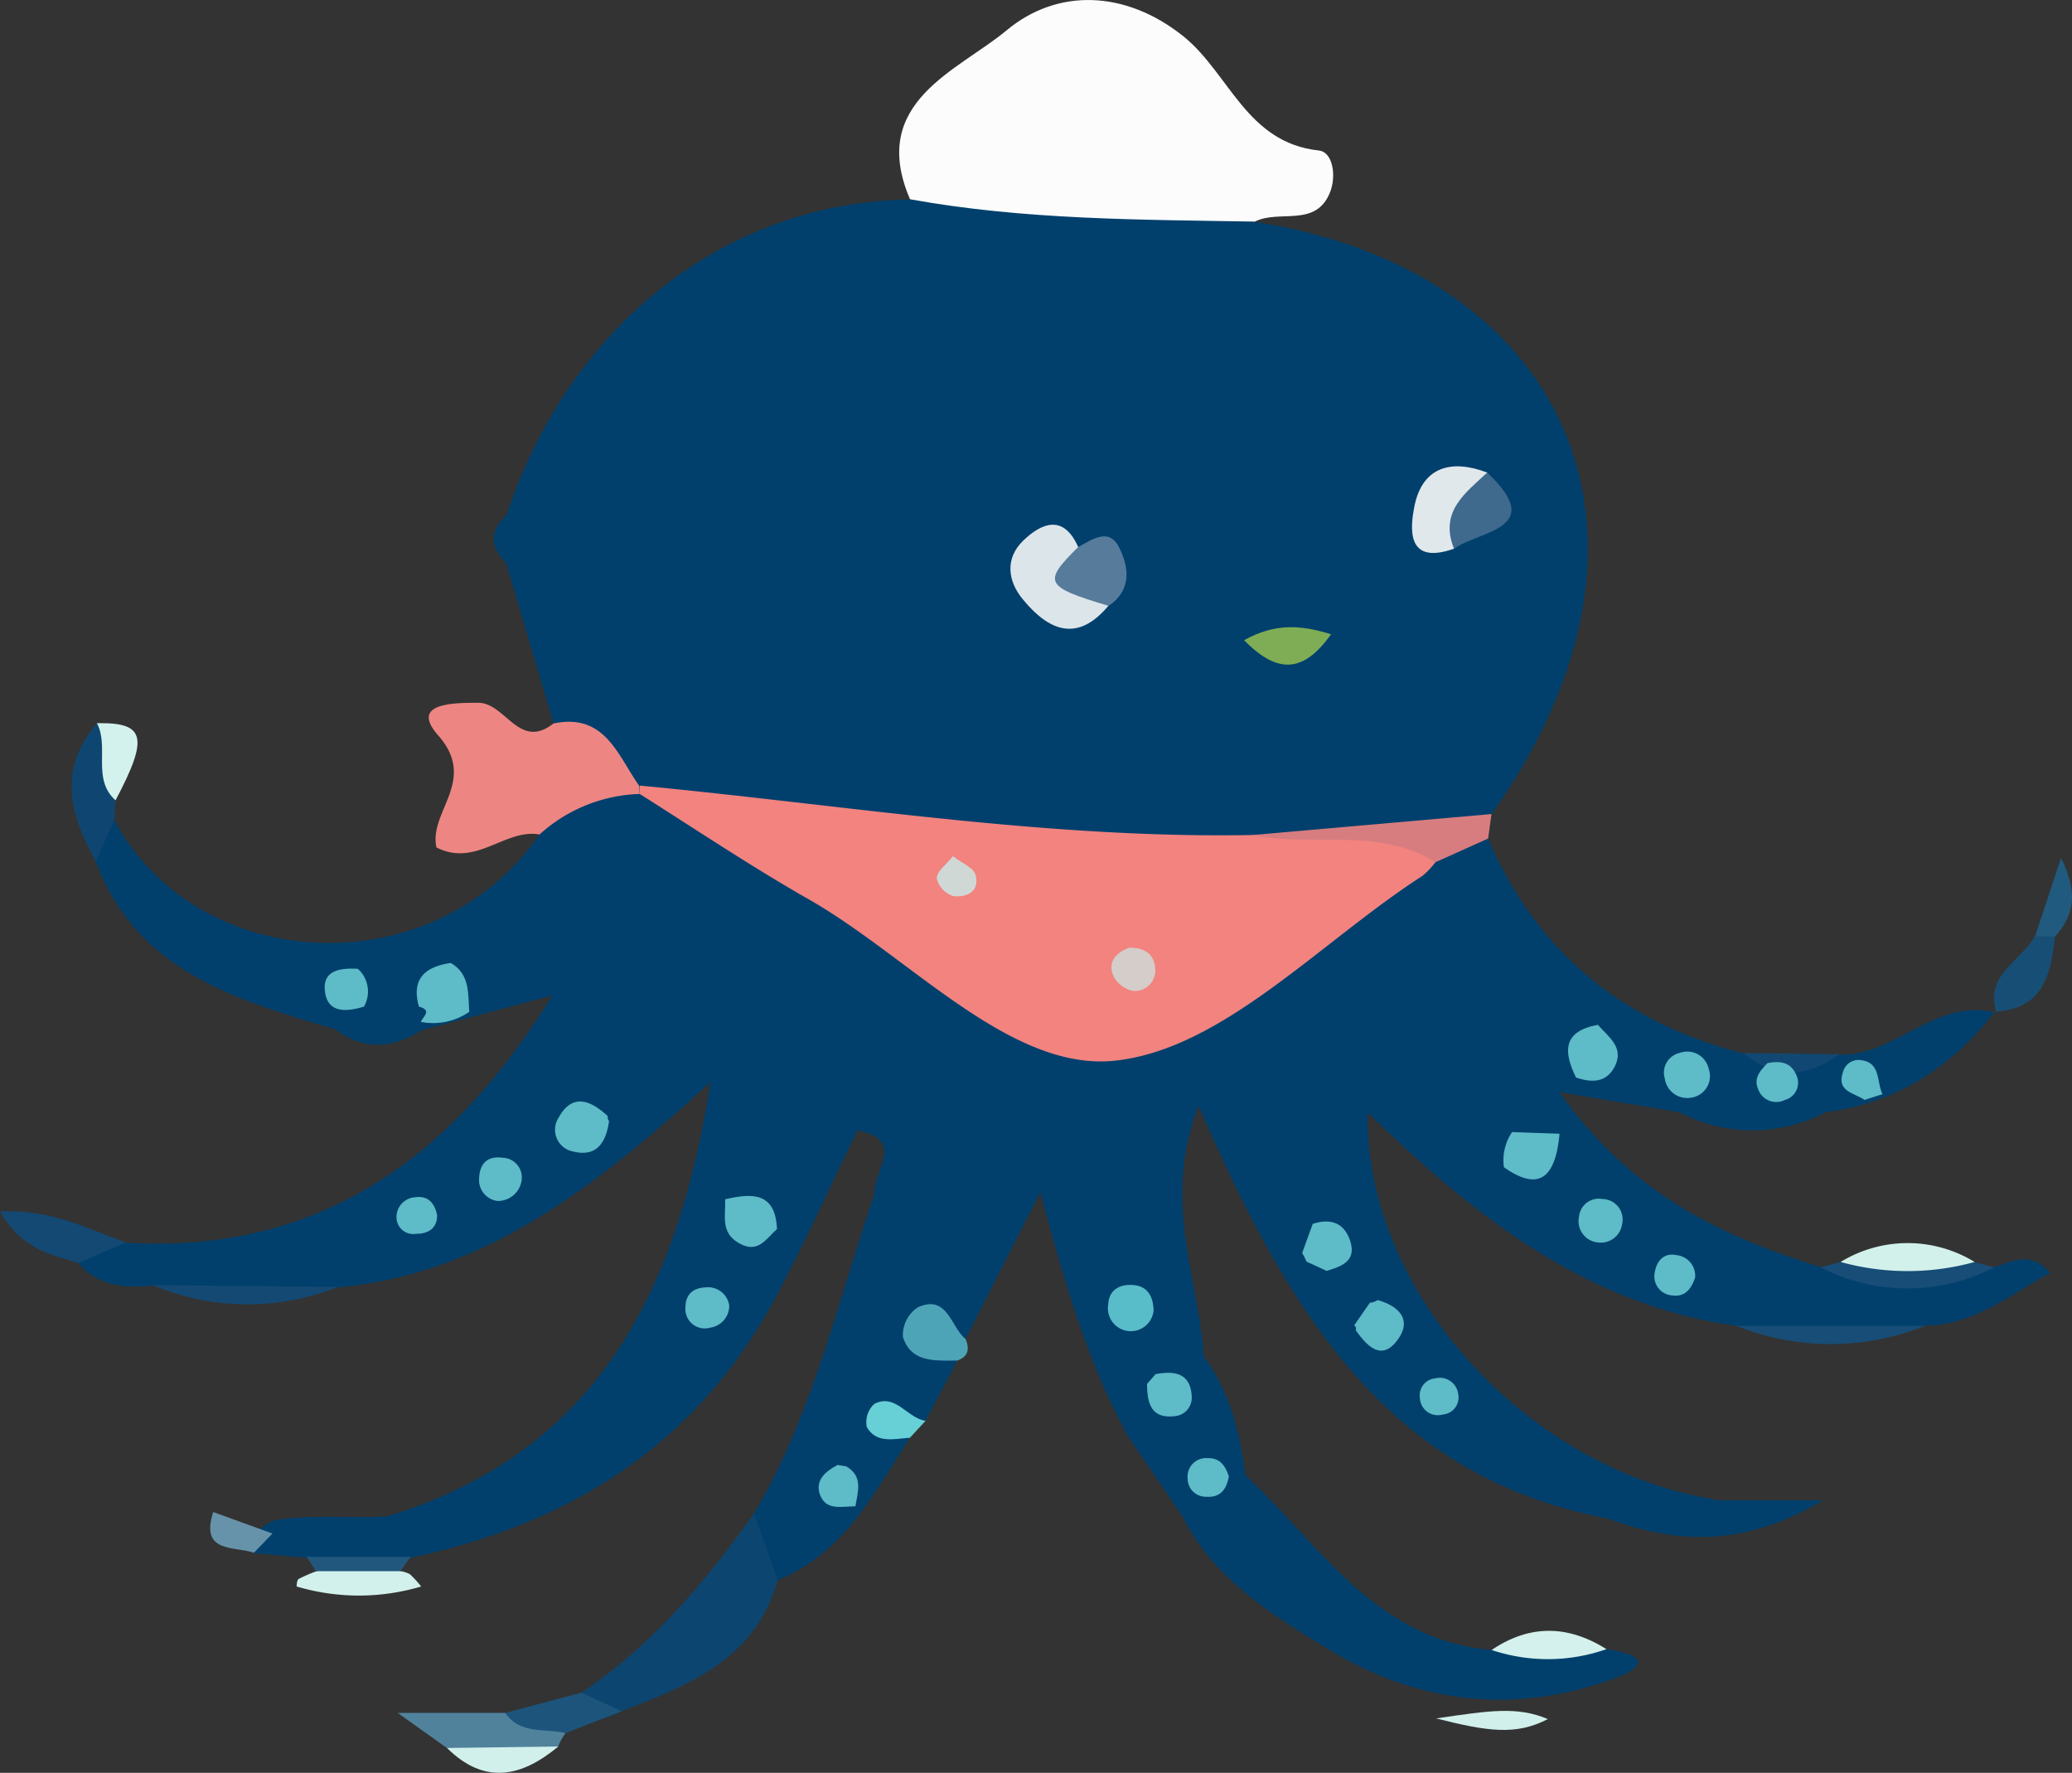 <svg xmlns="http://www.w3.org/2000/svg" viewBox="0 0 223.5 191.21"><rect x="0" y="0" width="223.5" height="191.21" fill="#333333" stroke="none"/><defs><style>.cls-1{fill:#01406d;}.cls-2{fill:#fcfcfd;}.cls-3{fill:#ed8683;}.cls-4{fill:#0c4570;}.cls-5{fill:#d87d7f;}.cls-6{fill:#50829c;}.cls-7{fill:#d4f2ed;}.cls-8{fill:#174d76;}.cls-9{fill:#134973;}.cls-10{fill:#d3f1ec;}.cls-11{fill:#0f4671;}.cls-12{fill:#d1f0ec;}.cls-13{fill:#4ea4b7;}.cls-14{fill:#d2f1eb;}.cls-15{fill:#66d0d6;}.cls-16{fill:#1d547b;}.cls-17{fill:#d1f0eb;}.cls-18{fill:#174e75;}.cls-19{fill:#d4f1ed;}.cls-20{fill:#22577d;}.cls-21{fill:#6693a9;}.cls-22{fill:#114873;}.cls-23{fill:#205a7f;}.cls-24{fill:#f2837f;}.cls-25{fill:#577c9b;}.cls-26{fill:#dce5ea;}.cls-27{fill:#e0e8ec;}.cls-28{fill:#3f698d;}.cls-29{fill:#7fad55;}.cls-30{fill:#59bcc9;}.cls-31{fill:#d4cdca;}.cls-32{fill:#cfd8d5;}.cls-33{fill:#5ebbc8;}</style></defs><g id="Layer_2" data-name="Layer 2"><g id="Layer_1-2" data-name="Layer 1"><path class="cls-1" d="M59.7,78q-2.55-8.66-5.11-17.29c-1.78-1.75-1.8-3.48.06-5.19,6.8-20.51,23.7-33.74,43.51-34,12.67-3.43,25.21-4.71,37.2,2.41,33,5.07,47.29,33.22,25.52,63.9-3.66,4.92-9.06,3.41-13.92,3.62-3.74.17-7.21,1.47-10.83,2.11-21.94.93-43.55-1.65-64.94-6.4C65.81,86.06,62.1,82.85,59.7,78Z"/><path class="cls-1" d="M187.31,143c-16.18-2.24-28.25-11.81-39.78-23-.32,19.57,17.61,38.91,38.18,41.84-3.45,5.55-8.25,2.08-12.56,1.88-24-4.6-34.46-23-43.86-44.43-4,10.14,0,18.57.56,27,.44,5.84-2.39,8.63-8.12,8.72-4.36-7.92-6.88-16.54-9.51-26.44l-8.08,15.86c-.89.54-1.86,1-.88,2.3l-3.43,6.51c-.91.28-2.06.35-1.68,1.82-3.86,6-7.12,12.47-14.27,15.37-3.27-1.56-4.17-3.94-2.54-7.22,6.38-10.72,9-22.82,13-34.47-.19-2.38,3.45-5.81-1.85-6.81-3,6.11-5.75,12.34-9,18.32C75,155.92,61.38,164.39,44.33,168a10,10,0,0,1-11.27,0l-5.59-.48c-.59-1.92.57-2.82,2.05-3.53,4.06-.69,8.17-.21,12.26-.45,21.87-6.69,31.14-23.06,34.86-46.83-12.7,11.61-24.53,20.69-40.18,22.14a51,51,0,0,1-20-.19c-3,.3-5.83.07-8-2.4.14-4.3,3-2.46,5.09-2.23,20.74,1.23,35.19-9,46-26.65l-14.12,3.75c-3.1,2-6.18,2.18-9.24-.1-10.63-3.17-21.39-6.18-25.87-18.12-1-2.24-1.84-4.42,2-4.45C21.5,105.41,47,106.27,58.2,90c1.29-5.72,5.22-6,9.87-4.81,15.63,4.07,28.31,14,42.07,21.69,7.25,4,12.9,4.47,19.75-.44,7.54-5.41,15.33-10.54,23.38-15.24a15.26,15.26,0,0,1,7.25-.72c5.31,12.29,14.62,19.83,27.49,23.13a14,14,0,0,0,10.38.14c6.1.18,10.45-6.26,17-4.49l-.21-.15c-4.67,6-10.61,9.88-18.27,10.85a16.84,16.84,0,0,1-15.76,0l-12.94-2.17c7.85,11.11,17.61,15.58,28.19,18.88,6.25-.19,12.49-.23,18.74,0,1.92-.61,3.87-1.83,6,.61-4.37,2.42-8.21,5.62-13.48,5.7A59.62,59.62,0,0,1,187.31,143Z"/><path class="cls-2" d="M135.36,23.9c-12.44-.21-24.9-.18-37.2-2.41C93.64,11,103.34,7.64,108.58,3.27c5.44-4.54,12.81-4.38,19.1.67,4.93,4,6.79,11.46,14.57,12.29,1.54.16,1.91,2.77,1.22,4.5C141.94,24.6,138,22.56,135.36,23.9Z"/><path class="cls-1" d="M134.33,159.11c8,7.42,14,17.79,26.57,18.85a21.74,21.74,0,0,1,12.38-.09c3.33.48,5.36,1.54.64,3.24-10.7,3.84-21.06,2.63-30.71-3.28-6.1-3.73-12.28-7.52-15.66-14.29C128.79,160.5,130,157.49,134.33,159.11Z"/><path class="cls-3" d="M69,85.63A16.86,16.86,0,0,0,58.2,90c-3.75-.65-6.84,3.58-11.12,1.4-.87-3.86,4.49-7.22.18-12.09-3.09-3.5,1.65-3.51,4.34-3.51,2.93,0,4.4,5.16,8.1,2.23,5.56-1.16,6.93,3.44,9.25,6.73Z"/><path class="cls-4" d="M81.34,163.22l2.54,7.22c-2.39,8.53-9.58,11.34-16.8,14.11-2.26,1.09-4.33,1.81-4.33-2C70.34,177.45,76.11,170.6,81.34,163.22Z"/><path class="cls-1" d="M134.33,159.11l-6.78,4.43L121.73,155l8.12-8.72C132.65,150.11,133.78,154.51,134.33,159.11Z"/><path class="cls-5" d="M160.52,90.44,154.83,93c-6.83.71-13.94,3.33-19.73-2.94l25.78-2.26Z"/><path class="cls-1" d="M173.15,163.7c4.12-1.09,8.78,1.42,12.56-1.88h10.91C188,167,180.65,166.48,173.15,163.7Z"/><path class="cls-6" d="M61,186.93a5.93,5.93,0,0,0-.79,1.44c-4,2.12-8,1.88-12,.16l-5.32-3.79H54.53C56.36,186.47,59.54,184.2,61,186.93Z"/><path class="cls-7" d="M10.46,78c5.22-.1,5.61,1.51,2,8.32C7.09,84.68,9.6,81.13,10.46,78Z"/><path class="cls-8" d="M215.11,136.69a20.45,20.45,0,0,1-18.74,0l2.14-.57a30.48,30.48,0,0,1,14.46,0Z"/><path class="cls-9" d="M16.46,138.61l20,.19A26.34,26.34,0,0,1,16.46,138.61Z"/><path class="cls-8" d="M187.31,143l20.33,0A27.27,27.27,0,0,1,187.31,143Z"/><path class="cls-10" d="M43.22,169.46a3,3,0,0,1,1,.33,11.62,11.62,0,0,1,1.21,1.32,23.52,23.52,0,0,1-13.43,0s0-.71.23-.82a15.52,15.52,0,0,1,1.87-.81A13.71,13.71,0,0,1,43.22,169.46Z"/><path class="cls-11" d="M10.46,78c1.36,2.6-.58,6,2,8.32-.05.7-.09,1.41-.13,2.11-.67,1.49-1.35,3-2,4.45C7.5,87.88,6.23,82.91,10.46,78Z"/><path class="cls-12" d="M48.22,188.53l12-.16C56.28,191.65,52.28,192.56,48.22,188.53Z"/><path class="cls-13" d="M103.26,146.74c-2.35,0-5,.27-5.87-2.58A3.64,3.64,0,0,1,99,141c3.21-1.44,3.53,2.1,5.16,3.43C104.6,145.5,104.45,146.32,103.26,146.74Z"/><path class="cls-9" d="M13.56,134l-5.09,2.23c-2.9-.93-6.07-1.37-8.47-5.56C5.4,130.37,9.42,132.51,13.56,134Z"/><path class="cls-14" d="M213,136.11a27.09,27.09,0,0,1-14.46,0A13.85,13.85,0,0,1,213,136.11Z"/><path class="cls-15" d="M98.15,155.07c-1.69.11-3.62.66-4.65-1.16a2.65,2.65,0,0,1,.81-2.49c2.29-1.18,3.55,1.54,5.53,1.82Z"/><path class="cls-16" d="M61,186.93c-2.22-.56-4.89.19-6.5-2.19l8.22-2.18,4.33,2Z"/><path class="cls-17" d="M154.91,185.34c5.79-.85,8.74-1.32,12.05.07C163.51,187.21,160.41,186.73,154.91,185.34Z"/><path class="cls-18" d="M221.67,101c-.44,4.1-1.28,7.87-6.52,8.11l.21.15c-1.35-4.14,2.66-5.59,4.15-8.31C220.25,100.09,221,100.07,221.67,101Z"/><path class="cls-19" d="M173.28,177.87a19.09,19.09,0,0,1-12.38.09C165,175.18,169.14,175.26,173.28,177.87Z"/><path class="cls-20" d="M43.22,169.46l-9.16,0c-.31-.53-.64-1.05-1-1.55l11.27,0A14.64,14.64,0,0,0,43.22,169.46Z"/><path class="cls-21" d="M23,163.08l6.39,2.32-2,2.07C25.27,166.74,21.55,167.55,23,163.08Z"/><path class="cls-22" d="M198.39,113.71c-3.49,2.59-7,2.63-10.38-.14Z"/><path class="cls-23" d="M221.67,101l-2.16,0c.82-2.46,1.63-4.92,2.81-8.48C224.15,96.26,223.78,98.68,221.67,101Z"/><path class="cls-24" d="M135.1,90.06c6.52,1.35,13.59-.92,19.73,2.94a8.52,8.52,0,0,1-1.4,1.47c-11,7.09-21.46,18.63-33.08,19.92-11.26,1.25-22-11-33-17.33C81.06,93.49,75.07,89.46,69,85.63l0-.9C91,86.81,112.88,90.47,135.1,90.06Z"/><path class="cls-25" d="M116.3,59c1.48-.8,3.3-2.13,4.39,0s1.44,4.64-1.13,6.36c-4,2.2-6.52.07-7.4-3.43C111.48,59.22,113.21,57.6,116.3,59Z"/><path class="cls-26" d="M116.3,59c-3.86,3.81-3.62,4.28,3.26,6.34-3.35,4-6.42,2.69-9.18-.64-1.7-2-2-4.48,0-6.4S114.73,55.44,116.3,59Z"/><path class="cls-27" d="M156.84,59.18c-5.05,1.78-4.8-2-4.25-4.68.88-4.17,4-5,7.83-3.53C162.2,55,158.21,56.53,156.84,59.18Z"/><path class="cls-28" d="M156.84,59.18c-1.61-4,1.22-6,3.58-8.21C166.88,57.05,159.72,57.18,156.84,59.18Z"/><path class="cls-29" d="M134.2,69.05c3.31-1.85,6.12-1.66,9.38-.64C140.65,72.51,137.87,72.8,134.2,69.05Z"/><path class="cls-30" d="M124.43,141.39a2.47,2.47,0,1,1-4.89-.69c.08-1.69,1.36-2.22,2.74-2.1C123.83,138.73,124.42,139.91,124.43,141.39Z"/><path class="cls-31" d="M121.8,102.21c1.5,0,2.65.56,2.79,2.11a2.21,2.21,0,0,1-2.34,2.56,3.05,3.05,0,0,1-2.16-1.64C119.46,103.76,120.37,102.75,121.8,102.21Z"/><path class="cls-32" d="M102.8,92.34c1,.79,2.21,1.24,2.42,2,.52,1.83-1,2.48-2.37,2.31a2.66,2.66,0,0,1-1.8-1.88C101,94,102.05,93.29,102.8,92.34Z"/><path class="cls-33" d="M45.39,110.21c.28-.59,1.24-1.26-.2-1.64-.86-3,.68-4.31,3.43-4.71,2.1,1.22,1.85,3.31,2,5.27A6.85,6.85,0,0,1,45.39,110.21Z"/><path class="cls-33" d="M201.12,118.63c-1.08-.77-3.06-.87-2.32-3a1.72,1.72,0,0,1,1.82-1.3c2.31.2,1.77,2.36,2.44,3.68Z"/><path class="cls-33" d="M83.81,132.57c-1.17,1-2,2.69-4.07,1.53s-1.45-3-1.52-4.75C81.09,128.68,83.65,128.54,83.81,132.57Z"/><path class="cls-33" d="M65.7,120.9c-.32,2.27-1.29,3.95-3.91,3.29a2.39,2.39,0,0,1-1.55-3.62c1.49-2.73,3.47-1.9,5.32-.19A.59.59,0,0,0,65.7,120.9Z"/><path class="cls-33" d="M163.1,122.1l5.12.18c-.5,5.59-2.83,5.84-6,3.61A5.45,5.45,0,0,1,163.1,122.1Z"/><path class="cls-33" d="M124.65,148.21c2-.38,3.78-.16,3.9,2.43a2,2,0,0,1-1.82,2.1c-2.57.31-3-1.42-3-3.48Z"/><path class="cls-33" d="M90.35,158c.31.06.61.11.92.15,1.87,1.07,1.26,2.73,1,4.31l0,0c-1.45,0-3.22.54-3.85-1.33C87.93,159.56,89.11,158.67,90.35,158Z"/><path class="cls-33" d="M132.55,159.23c-.29,1.65-1.1,2.31-2.5,2.2a1.94,1.94,0,0,1-1.94-1.92,2,2,0,0,1,2.16-2.24C131.7,157.22,132.23,158.27,132.55,159.23Z"/><path class="cls-33" d="M38.6,104.49a3.29,3.29,0,0,1,.66,4.08c-1.92.58-4,.74-4.22-1.77C34.83,104.59,36.83,104.39,38.6,104.49Z"/><path class="cls-33" d="M78.66,140.8a2.39,2.39,0,0,1-2.09,2.4A2.08,2.08,0,0,1,73.94,141c0-1.43.87-2.11,2.21-2.15A2.3,2.3,0,0,1,78.66,140.8Z"/><path class="cls-33" d="M53.68,129.53a2.27,2.27,0,0,1-2-2.45c.06-1.57.89-2.44,2.52-2.21a2.12,2.12,0,0,1,2.08,2.29A2.58,2.58,0,0,1,53.68,129.53Z"/><path class="cls-33" d="M47.15,131.07c0,1.46-1,2-2.25,2a1.81,1.81,0,0,1-2.12-1.58,2.14,2.14,0,0,1,2-2.36C46.18,128.93,46.89,129.76,47.15,131.07Z"/><path class="cls-33" d="M172.33,134a2.3,2.3,0,0,1-2-2.8,2.13,2.13,0,0,1,2.5-1.88,2.21,2.21,0,0,1,2.13,2.76A2.31,2.31,0,0,1,172.33,134Z"/><path class="cls-33" d="M182.85,137.78c-.39,1.18-1.06,2.13-2.44,1.94a2.06,2.06,0,0,1-1.93-2.41c.17-1.21.92-2.23,2.34-1.94A2.24,2.24,0,0,1,182.85,137.78Z"/><path class="cls-33" d="M147.76,140.51a2,2,0,0,0,.85-.29c2.26.64,3.72,2.09,2.18,4.24-1.73,2.42-3.31.76-4.56-1a.4.4,0,0,0-.16-.51Z"/><path class="cls-33" d="M157.3,150.41a1.84,1.84,0,0,1-1.67,2.15,1.93,1.93,0,0,1-2.47-1.8,1.84,1.84,0,0,1,1.67-2.1A2,2,0,0,1,157.3,150.41Z"/><path class="cls-33" d="M182.57,118.36a2.45,2.45,0,0,1-3-2.06,2.18,2.18,0,0,1,1.62-2.74,2.37,2.37,0,0,1,3.13,1.75A2.34,2.34,0,0,1,182.57,118.36Z"/><path class="cls-33" d="M170,116.22c-1.38-2.8-1.43-5,2.36-5.69,1.11,1.3,2.88,2.41,1.82,4.5C173.25,116.83,171.64,116.77,170,116.22Z"/><path class="cls-33" d="M190.64,114.67c1.52-.32,2.57,0,3.1,1.23a1.93,1.93,0,0,1-1.25,2.75,2.06,2.06,0,0,1-2.84-1.17C189.09,116.17,190,115.39,190.64,114.67Z"/><path class="cls-33" d="M140.46,135.14,141.6,132c1.83-.59,3.3-.21,4,1.72.8,2.27-.84,2.85-2.5,3.35l-2.17-1A7.69,7.69,0,0,0,140.46,135.14Z"/></g></g></svg>